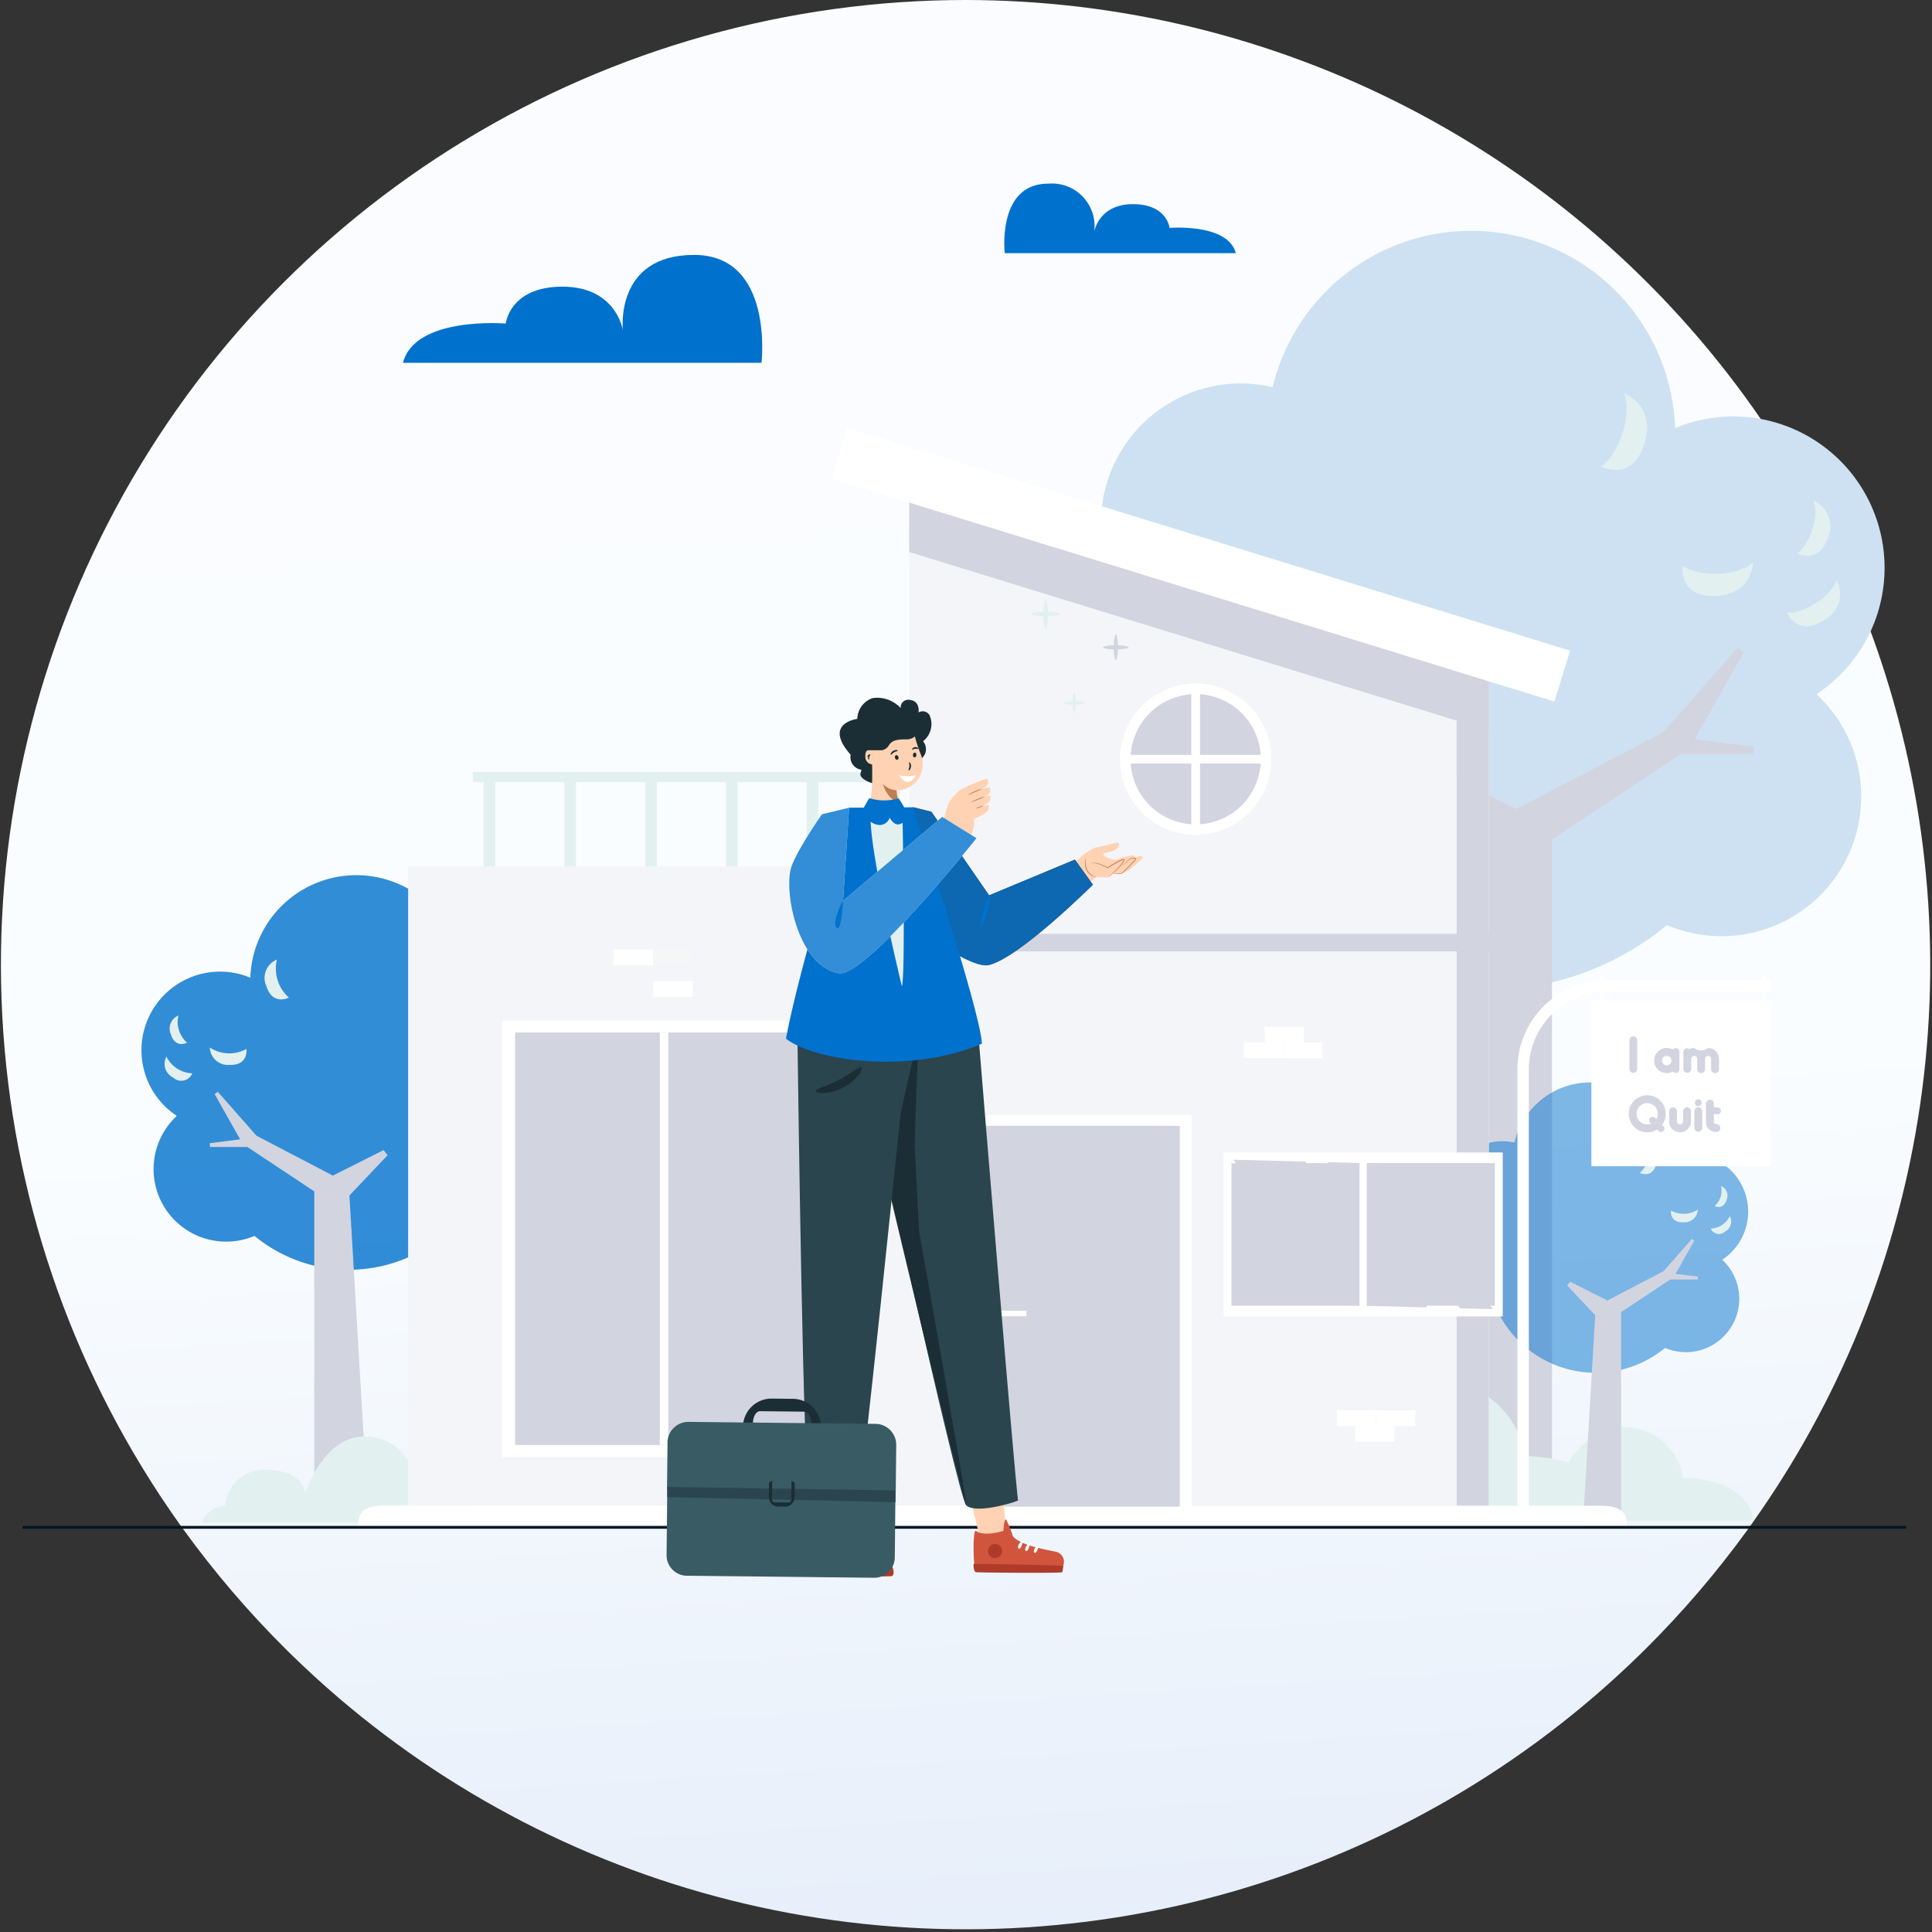 <svg id="logout_illustrator" xmlns="http://www.w3.org/2000/svg" xmlns:xlink="http://www.w3.org/1999/xlink" width="186" height="186" viewBox="0 0 186 186">
  <rect x="0" y="0" width="186" height="186" fill="#333333" stroke="none"/>
  <defs>
    <linearGradient id="linear-gradient" x1="0.488" y1="-0.011" x2="0.512" y2="1.041" gradientUnits="objectBoundingBox">
      <stop offset="0" stop-color="#fafcff"/>
      <stop offset="0.55" stop-color="#fafdff"/>
      <stop offset="1" stop-color="#e5edf9"/>
    </linearGradient>
    <clipPath id="clip-path">
      <rect id="Rectangle_18112" data-name="Rectangle 18112" width="186" height="186" fill="url(#linear-gradient)"/>
    </clipPath>
    <clipPath id="clip-path-2">
      <path id="Path_25661" data-name="Path 25661" d="M92.963,0A92.886,92.886,0,0,0,17.285,146.726l.077.108q.162.227.326.452a93.325,93.325,0,0,0,9.845,11.5q.283.281.569.56l.027.026q2.172,2.115,4.471,4.085a92.89,92.89,0,0,0,125.2-4.092l.027-.026c.19-.186.38-.372.569-.56a93.4,93.4,0,0,0,9.845-11.5c.133-.186.267-.372.4-.56l.072-.1.005-.007.1-.148.077-.11a92.673,92.673,0,0,0,5.393-8.605q1.622-2.929,3.029-5.98,1.254-2.709,2.331-5.508.471-1.227.911-2.47A92.937,92.937,0,0,0,92.963,0Z" fill="url(#linear-gradient)"/>
    </clipPath>
    <clipPath id="clip-path-3">
      <rect id="Rectangle_18044" data-name="Rectangle 18044" width="186" height="186" fill="none"/>
    </clipPath>
    <clipPath id="clip-path-4">
      <path id="Path_25663" data-name="Path 25663" d="M160.128,70.5l-14.156,7.39-9.393-4.718-.757.935,7.078,7.479-3.135,62.251h9.652V80.813l12.4-8.221h6.948v-.713l-5.609-.712,4.719-8.369-.579-.446Z" fill="none"/>
    </clipPath>
    <linearGradient id="linear-gradient-4" x1="-4.123" y1="1.517" x2="-4.093" y2="1.517" gradientUnits="objectBoundingBox">
      <stop offset="0" stop-color="#f4f5f9"/>
      <stop offset="1" stop-color="#d2d4e0"/>
    </linearGradient>
    <clipPath id="clip-path-6">
      <rect id="Rectangle_18046" data-name="Rectangle 18046" width="28.797" height="27.959" transform="translate(139.503 104.209)" fill="none"/>
    </clipPath>
    <clipPath id="clip-path-7">
      <path id="Path_25672" data-name="Path 25672" d="M160.156,122.382,154.75,125.2l-3.587-1.8-.289.357,2.7,2.856L152.388,146.9h3.682v-20.58l4.734-3.139h2.652v-.272l-2.142-.272,1.8-3.2-.221-.17Z" fill="none"/>
    </clipPath>
    <linearGradient id="linear-gradient-5" x1="-10.572" y1="2.198" x2="-10.501" y2="2.198" xlink:href="#linear-gradient-4"/>
    <clipPath id="clip-path-9">
      <rect id="Rectangle_18048" data-name="Rectangle 18048" width="39.173" height="37.987" transform="translate(13.617 84.254)" fill="none"/>
    </clipPath>
    <clipPath id="clip-path-10">
      <path id="Path_25678" data-name="Path 25678" d="M20.667,105.338l2.452,4.348-2.914.37v.37h3.612l6.438,4.272v28h5.014l-1.628-27.6,3.677-3.886-.393-.485-4.88,2.451-7.355-3.84-3.723-4.232Z" fill="none"/>
    </clipPath>
    <linearGradient id="linear-gradient-6" x1="-1.181" y1="2.152" x2="-1.122" y2="2.152" xlink:href="#linear-gradient-4"/>
    <clipPath id="clip-path-12">
      <path id="Path_25687" data-name="Path 25687" d="M140.239,144.968h3.083l.012-83.243-3.1-.957Z" fill="none"/>
    </clipPath>
    <linearGradient id="linear-gradient-7" x1="-26.635" y1="1.085" x2="-26.444" y2="1.085" xlink:href="#linear-gradient-4"/>
    <clipPath id="clip-path-13">
      <path id="Path_25688" data-name="Path 25688" d="M87.528,53.144l55.806,17.187V61.719L87.528,44.532Z" fill="none"/>
    </clipPath>
    <linearGradient id="linear-gradient-8" x1="-1.568" y1="5.483" x2="-1.551" y2="5.483" xlink:href="#linear-gradient-4"/>
    <clipPath id="clip-path-15">
      <rect id="Rectangle_18060" data-name="Rectangle 18060" width="25.349" height="13.719" transform="translate(118.56 111.982)" fill="none"/>
    </clipPath>
    <linearGradient id="linear-gradient-9" x1="-4.677" y1="5.395" x2="-4.638" y2="5.395" xlink:href="#linear-gradient-4"/>
    <clipPath id="clip-path-16">
      <path id="Path_25691" data-name="Path 25691" d="M129.354,125.656l8.027.213-1.995-6.24,5.191,6.325,3.145.083-10.227-14-5.667-.147,2.516,6.929-4.674-6.986-6.925-.183Z" fill="none"/>
    </clipPath>
    <linearGradient id="linear-gradient-10" x1="-4.614" y1="5.043" x2="-4.575" y2="5.043" xlink:href="#linear-gradient-4"/>
    <clipPath id="clip-path-18">
      <rect id="Rectangle_18065" data-name="Rectangle 18065" width="28.681" height="39.711" transform="translate(49.592 99.401)" fill="none"/>
    </clipPath>
    <linearGradient id="linear-gradient-11" x1="-1.729" y1="2.181" x2="-1.694" y2="2.181" xlink:href="#linear-gradient-4"/>
    <clipPath id="clip-path-20">
      <rect id="Rectangle_18078" data-name="Rectangle 18078" width="57.165" height="1.687" transform="translate(86.558 89.904)" fill="none"/>
    </clipPath>
    <linearGradient id="linear-gradient-12" x1="-1.514" y1="56.963" x2="-1.497" y2="56.963" xlink:href="#linear-gradient-4"/>
    <clipPath id="clip-path-22">
      <path id="Path_25694" data-name="Path 25694" d="M115.111,66.823a6.271,6.271,0,1,0,6.271,6.271h0a6.27,6.27,0,0,0-6.27-6.27Z" fill="none"/>
    </clipPath>
    <linearGradient id="linear-gradient-13" x1="-6.811" y1="7.671" x2="-6.747" y2="7.671" xlink:href="#linear-gradient-4"/>
    <clipPath id="clip-path-24">
      <rect id="Rectangle_18094" data-name="Rectangle 18094" width="19.261" height="36.668" transform="translate(94.32 108.389)" fill="none"/>
    </clipPath>
    <linearGradient id="linear-gradient-14" x1="-4.897" y1="2.117" x2="-4.845" y2="2.117" xlink:href="#linear-gradient-4"/>
    <clipPath id="clip-path-26">
      <path id="Path_25697" data-name="Path 25697" d="M107.222,62.118c-.583.016-1.03.1-1.03.2s.446.185,1.03.2c.016.583.1,1.029.2,1.029s.185-.446.2-1.029c.583-.012,1.029-.1,1.029-.2s-.446-.185-1.029-.2c-.016-.583-.1-1.029-.2-1.029s-.185.446-.2,1.029" fill="none"/>
    </clipPath>
    <linearGradient id="linear-gradient-15" x1="-43.185" y1="50.818" x2="-42.778" y2="50.818" xlink:href="#linear-gradient-4"/>
    <clipPath id="clip-path-28">
      <path id="Path_25721" data-name="Path 25721" d="M108.087,82.715a1.017,1.017,0,0,0-.142.045c-.092.036-.181.079-.27.124-.2.1-.385.209-.562.316l-.259.159-.227.145-.063-.034-.079-.041c-.052-.027-.1-.052-.154-.075-.1-.047-.2-.089-.292-.126a2.489,2.489,0,0,0-.5-.145.78.78,0,0,0-.34,0,.293.293,0,0,0-.084.035.111.111,0,0,0-.025.019v.012a.457.457,0,0,1,.113-.035.848.848,0,0,1,.329.013,2.63,2.63,0,0,1,.489.157c.092.038.188.081.287.13l.151.077.077.042.1.054.26-.163.259-.156c.178-.1.364-.212.559-.312a2.814,2.814,0,0,1,.264-.121.956.956,0,0,1,.131-.043.212.212,0,0,1,.061-.007.031.031,0,0,1,.019,0c.006.021-.021.07-.039.107a1,1,0,0,1-.067.114,2.473,2.473,0,0,1-.155.21,8.5,8.5,0,0,1-.619.668c-.185.183-.338.327-.443.427a1.511,1.511,0,0,0-.16.16,1.208,1.208,0,0,0,.179-.139c.111-.094.27-.233.46-.412a7.772,7.772,0,0,0,.634-.662c.057-.069.111-.14.161-.214a.919.919,0,0,0,.072-.121.259.259,0,0,0,.045-.153.082.082,0,0,0-.037-.05.115.115,0,0,0-.049-.013h-.01a.334.334,0,0,0-.07.008" fill="none"/>
    </clipPath>
    <linearGradient id="linear-gradient-16" x1="-33.214" y1="58.556" x2="-32.898" y2="58.556" gradientUnits="objectBoundingBox">
      <stop offset="0" stop-color="#edac80"/>
      <stop offset="0.27" stop-color="#e6a579"/>
      <stop offset="0.65" stop-color="#d39367"/>
      <stop offset="1" stop-color="#bd7e52"/>
    </linearGradient>
    <clipPath id="clip-path-29">
      <path id="Path_25722" data-name="Path 25722" d="M105.518,84.452h0m-1.063-1.5a1.791,1.791,0,0,0,.061.592l.04.111a.681.681,0,0,0,.049.111,1.266,1.266,0,0,0,.276.369c.051.043.1.085.159.123a.345.345,0,0,0,.078.047l.075.038a1.117,1.117,0,0,0,.235.09.241.241,0,0,0,.09.019.481.481,0,0,0-.08-.044,1.724,1.724,0,0,1-.22-.108l-.07-.041a.383.383,0,0,1-.073-.048c-.046-.039-.1-.075-.148-.123a1.3,1.3,0,0,1-.257-.353,1.615,1.615,0,0,1-.087-.211,2.09,2.09,0,0,1-.048-.208,2,2,0,0,1-.03-.362c0-.208.027-.336.017-.338a.861.861,0,0,0-.067.336" fill="none"/>
    </clipPath>
    <linearGradient id="linear-gradient-17" x1="-96.976" y1="56.187" x2="-96.047" y2="56.187" xlink:href="#linear-gradient-16"/>
    <clipPath id="clip-path-30">
      <path id="Path_25723" data-name="Path 25723" d="M107.949,83.312l.024,0a.112.112,0,0,1-.033-.007Zm1.078-.718a.857.857,0,0,0-.306.117.958.958,0,0,0-.22.191c-.05.063-.1.125-.159.183a.822.822,0,0,1-.274.2.39.39,0,0,1-.1.024.252.252,0,0,0,.094-.007.8.8,0,0,0,.3-.19,2.194,2.194,0,0,0,.168-.18.911.911,0,0,1,.211-.175.813.813,0,0,1,.286-.1.62.62,0,0,1,.161,0,.342.342,0,0,1,.077.017.08.08,0,0,1,.037.023.021.021,0,0,1-.008.014l-.017.025c-.012.017-.026.034-.04.051-.028.034-.058.068-.089.1-.061.068-.125.136-.19.2-.211.221-.416.427-.6.614l-.267.263a.549.549,0,0,1-.062.056.23.23,0,0,1-.066.034.929.929,0,0,1-.148.032,3.207,3.207,0,0,1-.47.017,1.012,1.012,0,0,0-.174,0,.679.679,0,0,0,.173.028,2.463,2.463,0,0,0,.478.005.885.885,0,0,0,.16-.03.306.306,0,0,0,.083-.041.632.632,0,0,0,.068-.058c.087-.08.178-.168.273-.26.19-.185.4-.39.609-.612.065-.069.129-.137.191-.206.031-.034.061-.069.09-.1s.029-.036.042-.054l.02-.03a.132.132,0,0,0,.019-.046.082.082,0,0,0-.035-.067.183.183,0,0,0-.048-.025.328.328,0,0,0-.094-.02l-.065,0a.609.609,0,0,0-.113.01" fill="none"/>
    </clipPath>
    <linearGradient id="linear-gradient-18" x1="-48.584" y1="66.039" x2="-48.13" y2="66.039" xlink:href="#linear-gradient-16"/>
    <clipPath id="clip-path-32">
      <rect id="Rectangle_18102" data-name="Rectangle 18102" width="17.331" height="15.231" transform="translate(87.887 77.705)" fill="none"/>
    </clipPath>
    <clipPath id="clip-path-33">
      <path id="Path_25734" data-name="Path 25734" d="M86.6,77.314a.412.412,0,0,0-.053-.076,4.363,4.363,0,0,1-.255-1.577l-1.44-.862s.183,2.021,1.748,2.515" fill="none"/>
    </clipPath>
    <linearGradient id="linear-gradient-19" x1="-48.542" y1="44.215" x2="-47.97" y2="44.215" xlink:href="#linear-gradient-16"/>
    <clipPath id="clip-path-35">
      <path id="Path_25747" data-name="Path 25747" d="M93.2,76.547h0m.636-.371a3.353,3.353,0,0,0-.463.235.527.527,0,0,0-.169.135.782.782,0,0,0,.2-.087c.118-.058.282-.134.467-.212a5.817,5.817,0,0,0,.669-.289,2.521,2.521,0,0,0-.7.218" fill="none"/>
    </clipPath>
    <linearGradient id="linear-gradient-20" x1="-69.759" y1="186.829" x2="-69.011" y2="186.829" xlink:href="#linear-gradient-16"/>
    <clipPath id="clip-path-36">
      <path id="Path_25748" data-name="Path 25748" d="M93.527,77.228h0m.617-.324a4.2,4.2,0,0,0-.447.207.516.516,0,0,0-.169.117.629.629,0,0,0,.192-.068l.453-.185a4.03,4.03,0,0,0,.635-.28,2.618,2.618,0,0,0-.664.209" fill="none"/>
    </clipPath>
    <linearGradient id="linear-gradient-21" x1="-73.011" y1="204.695" x2="-72.231" y2="204.695" xlink:href="#linear-gradient-16"/>
    <clipPath id="clip-path-37">
      <path id="Path_25749" data-name="Path 25749" d="M93.918,77.854a2.152,2.152,0,0,0,.762-.293,2.167,2.167,0,0,0-.762.293" fill="none"/>
    </clipPath>
    <linearGradient id="linear-gradient-22" x1="-123.253" y1="370.099" x2="-121.941" y2="370.099" xlink:href="#linear-gradient-16"/>
    <clipPath id="clip-path-39">
      <rect id="Rectangle_18109" data-name="Rectangle 18109" width="18.026" height="15.947" transform="translate(75.983 77.759)" fill="none"/>
    </clipPath>
    <clipPath id="clip-path-40">
      <path id="Path_25759" data-name="Path 25759" d="M156.87,100.149v2.76a.375.375,0,0,0,.75,0v-2.76a.375.375,0,1,0-.75,0" fill="none"/>
    </clipPath>
    <linearGradient id="linear-gradient-23" x1="-131.652" y1="15.669" x2="-130.812" y2="15.669" xlink:href="#linear-gradient-4"/>
    <clipPath id="clip-path-41">
      <path id="Path_25761" data-name="Path 25761" d="M161.68,101.269h0Zm-1.214,1.3a.46.46,0,1,1,.46-.46h0v0a.457.457,0,0,1-.456.454h0m-.006-1.673a1.214,1.214,0,0,0,.006,2.428,1.243,1.243,0,0,0,.593-.152.379.379,0,0,0,.265.114.358.358,0,0,0,.356-.356v-1.659a.357.357,0,0,0-.356-.356.339.339,0,0,0-.275.133,1.238,1.238,0,0,0-.583-.152Z" fill="none"/>
    </clipPath>
    <linearGradient id="linear-gradient-24" x1="-33.885" y1="18.5" x2="-33.671" y2="18.5" xlink:href="#linear-gradient-4"/>
    <clipPath id="clip-path-42">
      <path id="Path_25763" data-name="Path 25763" d="M162.644,101a.35.35,0,0,0-.228-.085h0a.356.356,0,0,0-.352.36v1.633a.376.376,0,0,0,.375.377.379.379,0,0,0,.379-.379v-.972a.289.289,0,1,1,.578,0v.972a.38.38,0,1,0,.759,0v-.972a.289.289,0,1,1,.578,0v.972a.38.38,0,1,0,.759,0v-.972h0a1.05,1.05,0,0,0-1.048-1.043,1.046,1.046,0,0,1-1.337,0H163.1a1.01,1.01,0,0,0-.455.109" fill="none"/>
    </clipPath>
    <linearGradient id="linear-gradient-25" x1="-26.628" y1="20.404" x2="-26.463" y2="20.404" xlink:href="#linear-gradient-4"/>
    <clipPath id="clip-path-43">
      <path id="Path_25764" data-name="Path 25764" d="M157.549,107.224a1.027,1.027,0,0,1,2.054,0,.953.953,0,0,1-.142.517l-.123-.119a.337.337,0,0,0-.474,0,.327.327,0,0,0,0,.46l.1.095a.919.919,0,0,1-.38.076h0a1.028,1.028,0,0,1-1.028-1.025m-.753,0a1.783,1.783,0,0,0,1.783,1.783,1.692,1.692,0,0,0,.939-.275l.138.142.008.008a.332.332,0,0,0,.471-.468h0l-.128-.128a1.756,1.756,0,0,0,.356-1.067,1.783,1.783,0,0,0-3.566,0" fill="none"/>
    </clipPath>
    <linearGradient id="linear-gradient-26" x1="-31.584" y1="16.436" x2="-31.382" y2="16.436" xlink:href="#linear-gradient-4"/>
    <clipPath id="clip-path-44">
      <path id="Path_25766" data-name="Path 25766" d="M162.036,106.978v.986h0a.294.294,0,1,1-.588,0v-.992a.372.372,0,0,0-.375-.369.377.377,0,0,0-.379.375v.986a1.048,1.048,0,1,0,2.1,0v-.986a.377.377,0,0,0-.376-.376h0a.377.377,0,0,0-.376.376" fill="none"/>
    </clipPath>
    <linearGradient id="linear-gradient-27" x1="-38.812" y1="17.03" x2="-38.569" y2="17.03" xlink:href="#linear-gradient-4"/>
    <clipPath id="clip-path-45">
      <path id="Path_25768" data-name="Path 25768" d="M163.122,106.955V108.6a.38.38,0,0,0,.759,0v-1.641a.38.38,0,0,0-.759,0m.052-.811a.325.325,0,1,0,.649,0h0a.325.325,0,0,0-.324-.323h0a.324.324,0,0,0-.325.323" fill="none"/>
    </clipPath>
    <linearGradient id="linear-gradient-28" x1="-130.524" y1="15.656" x2="-129.722" y2="15.656" xlink:href="#linear-gradient-4"/>
    <clipPath id="clip-path-46">
      <path id="Path_25770" data-name="Path 25770" d="M164.236,106.228v1.8a.954.954,0,0,0,.958.949h.071a.38.38,0,0,0,0-.759H165.2l-.022,0a.206.206,0,0,1-.178-.23v-.721h.353a.325.325,0,0,0,.325-.327v0a.33.33,0,0,0-.332-.328h-.346v-.375a.38.38,0,0,0-.759,0" fill="none"/>
    </clipPath>
    <linearGradient id="linear-gradient-29" x1="-58.67" y1="13.466" x2="-58.311" y2="13.466" xlink:href="#linear-gradient-4"/>
  </defs>
  <g id="Group_5305" data-name="Group 5305">
    <g id="Group_5402" data-name="Group 5402" clip-path="url(#clip-path)">
      <g id="Group_5306" data-name="Group 5306">
        <g id="Group_5305-2" data-name="Group 5305" clip-path="url(#clip-path-2)">
          <rect id="Rectangle_18042" data-name="Rectangle 18042" width="189.979" height="189.966" transform="translate(-4.178 0.097) rotate(-1.307)" fill="url(#linear-gradient)"/>
        </g>
      </g>
      <g id="Group_5311" data-name="Group 5311">
        <g id="Group_5310" data-name="Group 5310" clip-path="url(#clip-path-3)">
          <g id="Group_5309" data-name="Group 5309">
            <g id="Group_5308" data-name="Group 5308">
              <path id="Path_25662" data-name="Path 25662" d="M174.881,66.829a14.569,14.569,0,0,0-13.618-25.614,19.651,19.651,0,0,0-38.744-3.943,13.463,13.463,0,0,0-6.6,26.1,27.464,27.464,0,0,0,44.564,25.69,13.445,13.445,0,0,0,14.4-22.232Z" fill="#fafafa"/>
              <path id="Path_25771" data-name="Path 25771" d="M174.881,66.829a14.569,14.569,0,0,0-13.618-25.614,19.651,19.651,0,0,0-38.744-3.943,13.463,13.463,0,0,0-6.6,26.1,27.464,27.464,0,0,0,44.564,25.69,13.445,13.445,0,0,0,14.4-22.232Z" fill="#0071cd" opacity="0.18"/>
            </g>
          </g>
        </g>
      </g>
      <g id="Group_5313" data-name="Group 5313">
        <g id="Group_5312" data-name="Group 5312" clip-path="url(#clip-path-4)">
          <rect id="Rectangle_18045" data-name="Rectangle 18045" width="32.943" height="81.484" transform="translate(135.822 62.352)" fill="url(#linear-gradient-4)"/>
        </g>
      </g>
      <g id="Group_5318" data-name="Group 5318">
        <g id="Group_5317" data-name="Group 5317" clip-path="url(#clip-path-3)">
          <path id="Path_25664" data-name="Path 25664" d="M156.343,37.869c.89,2.137-.668,6.188-2.226,7.034,0,0,2.983,1.6,4.184-2.137s-1.958-4.9-1.958-4.9Z" fill="#e3f0f0"/>
          <path id="Path_25665" data-name="Path 25665" d="M174.588,48.217c.639,1.532-.479,4.437-1.6,5.043,0,0,2.139,1.149,3-1.532a2.629,2.629,0,0,0-1.319-3.476l-.081-.035" fill="#e3f0f0"/>
          <path id="Path_25666" data-name="Path 25666" d="M176.815,55.829c-.519,1.716-3.444,3.373-4.793,3.112,0,0,1,2.426,3.555.781a2.841,2.841,0,0,0,1.284-3.806c-.015-.029-.03-.059-.046-.088Z" fill="#e3f0f0"/>
          <path id="Path_25667" data-name="Path 25667" d="M168.763,54.156c-1.569,1.437-5.559,1.354-6.776.271,0,0-.455,3.079,3.154,2.951s3.622-3.222,3.622-3.222" fill="#e3f0f0"/>
          <path id="Path_25668" data-name="Path 25668" d="M138.079,146.423a3.1,3.1,0,0,1,2.2-1.087,4.482,4.482,0,0,1,4.738-4.141c4.423.1,4.429,2.745,4.429,2.745s2.178-6.887,7.12-6.531a5.709,5.709,0,0,1,5.465,4.864s6.215-.12,6.81,4.121l-30.761.03Z" fill="#e3f0f0"/>
          <path id="Path_25669" data-name="Path 25669" d="M111.4,146.423a4.352,4.352,0,0,1,3.64-2.133s.529-6.175,6.971-5.955,6.408,4.071,6.408,4.071,3.285-10,10.479-9.4a8.318,8.318,0,0,1,7.881,7.176s9.31-.032,10.035,6.239Z" fill="#e3f0f0"/>
          <g id="Group_5316" data-name="Group 5316" opacity="0.5">
            <g id="Group_5315" data-name="Group 5315">
              <g id="Group_5314" data-name="Group 5314" clip-path="url(#clip-path-6)">
                <path id="Path_25670" data-name="Path 25670" d="M165.8,121.286a5.563,5.563,0,0,0-5.2-9.78A7.5,7.5,0,0,0,145.8,110a5.141,5.141,0,0,0-2.52,9.966,10.487,10.487,0,0,0,17.02,9.8,5.134,5.134,0,0,0,5.5-8.489Z" fill="#0071cd"/>
              </g>
            </g>
          </g>
        </g>
      </g>
      <g id="Group_5320" data-name="Group 5320">
        <g id="Group_5319" data-name="Group 5319" clip-path="url(#clip-path-7)">
          <path id="Path_25671" data-name="Path 25671" d="M163.4,148.676l.859-29.291L150.926,117.5l-.859,29.291Z" fill="url(#linear-gradient-5)"/>
        </g>
      </g>
      <g id="Group_5325" data-name="Group 5325">
        <g id="Group_5324" data-name="Group 5324" clip-path="url(#clip-path-3)">
          <path id="Path_25673" data-name="Path 25673" d="M158.718,110.227a2.731,2.731,0,0,1-.85,2.686s1.139.612,1.6-.816a1.4,1.4,0,0,0-.7-1.85l-.046-.02" fill="#e3f0f0"/>
          <path id="Path_25674" data-name="Path 25674" d="M165.684,114.182a1.959,1.959,0,0,1-.609,1.926s.817.439,1.146-.585a1,1,0,0,0-.5-1.324l-.039-.017Z" fill="#e3f0f0"/>
          <path id="Path_25675" data-name="Path 25675" d="M166.534,117.085a2.117,2.117,0,0,1-1.83,1.188.842.842,0,0,0,1.357.3,1.084,1.084,0,0,0,.491-1.452l-.018-.035Z" fill="#e3f0f0"/>
          <path id="Path_25676" data-name="Path 25676" d="M163.46,116.446a2.51,2.51,0,0,1-2.587.1s-.174,1.176,1.2,1.127a1.286,1.286,0,0,0,1.384-1.18l0-.047" fill="#e3f0f0"/>
          <g id="Group_5323" data-name="Group 5323" opacity="0.8">
            <g id="Group_5322" data-name="Group 5322">
              <g id="Group_5321" data-name="Group 5321" clip-path="url(#clip-path-9)">
                <path id="Path_25677" data-name="Path 25677" d="M17.025,107.432A7.569,7.569,0,0,1,24.1,94.124a10.209,10.209,0,0,1,20.129-2.049,7,7,0,0,1,3.428,13.56A14.269,14.269,0,0,1,24.5,118.982a6.985,6.985,0,0,1-7.48-11.55Z" fill="#0071cd"/>
              </g>
            </g>
          </g>
        </g>
      </g>
      <g id="Group_5327" data-name="Group 5327">
        <g id="Group_5326" data-name="Group 5326" clip-path="url(#clip-path-10)">
          <rect id="Rectangle_18050" data-name="Rectangle 18050" width="17.113" height="37.591" transform="translate(20.205 105.107)" fill="url(#linear-gradient-6)"/>
        </g>
      </g>
      <g id="Group_5329" data-name="Group 5329">
        <g id="Group_5328" data-name="Group 5328" clip-path="url(#clip-path-3)">
          <path id="Path_25679" data-name="Path 25679" d="M26.657,92.386a3.718,3.718,0,0,0,1.156,3.654s-1.55.833-2.174-1.11a1.9,1.9,0,0,1,.948-2.514c.023-.011.047-.021.07-.03" fill="#e3f0f0"/>
          <path id="Path_25680" data-name="Path 25680" d="M17.179,97.763a2.666,2.666,0,0,0,.829,2.62s-1.111.6-1.559-.8a1.367,1.367,0,0,1,.692-1.8l.038-.016" fill="#e3f0f0"/>
          <path id="Path_25681" data-name="Path 25681" d="M16.021,101.716a2.882,2.882,0,0,0,2.49,1.617,1.146,1.146,0,0,1-1.847.406A1.474,1.474,0,0,1,16,101.763Z" fill="#e3f0f0"/>
          <path id="Path_25682" data-name="Path 25682" d="M20.2,100.848a3.417,3.417,0,0,0,3.52.141s.236,1.6-1.639,1.533a1.751,1.751,0,0,1-1.878-1.613c0-.021,0-.041,0-.061Z" fill="#e3f0f0"/>
          <path id="Path_25683" data-name="Path 25683" d="M45.581,146.582H19.43a2.457,2.457,0,0,1,2.248-1.614,3.759,3.759,0,0,1,3.976-3.475c3.711.084,3.717,2.3,3.717,2.3s1.827-5.778,5.973-5.481a4.789,4.789,0,0,1,4.585,4.081s6.024-.087,5.842,4.225a.736.736,0,0,0-.191-.038Z" fill="#e3f0f0"/>
          <path id="Path_25684" data-name="Path 25684" d="M147.186,146.423h-1.1V102.947a8.585,8.585,0,0,1,8.576-8.576h15.787v1.1H154.666a7.488,7.488,0,0,0-7.481,7.481v43.476Z" fill="#fff"/>
          <rect id="Rectangle_18051" data-name="Rectangle 18051" width="0.304" height="2.819" transform="translate(154.055 94.021)" fill="#fff"/>
          <rect id="Rectangle_18052" data-name="Rectangle 18052" width="0.304" height="2.819" transform="translate(169.687 94.021)" fill="#fff"/>
          <rect id="Rectangle_18053" data-name="Rectangle 18053" width="17.239" height="15.938" transform="translate(153.209 96.341)" fill="#fff"/>
          <rect id="Rectangle_18054" data-name="Rectangle 18054" width="66.365" height="61.549" transform="translate(39.293 83.404)" fill="#f4f5f9"/>
          <path id="Path_25685" data-name="Path 25685" d="M143.322,144.963l-55.8-.008.015-100.423,55.8,17.189Z" fill="#f4f5f9"/>
        </g>
      </g>
      <g id="Group_5331" data-name="Group 5331">
        <g id="Group_5330" data-name="Group 5330" clip-path="url(#clip-path-12)">
          <path id="Path_25686" data-name="Path 25686" d="M142.909,173.944,144.4,72.326l-3.735-40.535-1.49,101.618Z" fill="url(#linear-gradient-7)"/>
        </g>
      </g>
      <g id="Group_5333" data-name="Group 5333">
        <g id="Group_5332" data-name="Group 5332" clip-path="url(#clip-path-13)">
          <rect id="Rectangle_18056" data-name="Rectangle 18056" width="55.806" height="25.799" transform="translate(87.528 44.532)" fill="url(#linear-gradient-8)"/>
        </g>
      </g>
      <g id="Group_5335" data-name="Group 5335">
        <g id="Group_5334" data-name="Group 5334" clip-path="url(#clip-path-3)">
          <path id="Path_25689" data-name="Path 25689" d="M152.78,144.965l-114.446-.013c-2.139,0-3.873-.2-3.874,1.936l122.193.018c0-2.143-1.733-1.941-3.873-1.941" fill="#fff"/>
          <rect id="Rectangle_18057" data-name="Rectangle 18057" width="26.878" height="15.789" transform="translate(117.797 110.949)" fill="#fff"/>
        </g>
      </g>
      <g id="Group_5337" data-name="Group 5337">
        <g id="Group_5336" data-name="Group 5336" clip-path="url(#clip-path-15)">
          <rect id="Rectangle_18059" data-name="Rectangle 18059" width="25.349" height="13.72" transform="translate(118.56 111.982)" fill="url(#linear-gradient-9)"/>
        </g>
      </g>
      <g id="Group_5339" data-name="Group 5339">
        <g id="Group_5338" data-name="Group 5338" clip-path="url(#clip-path-16)">
          <path id="Path_25690" data-name="Path 25690" d="M118.4,111.653l.347,14.582,25.315-.2-.347-14.582Z" fill="url(#linear-gradient-10)"/>
        </g>
      </g>
      <g id="Group_5341" data-name="Group 5341">
        <g id="Group_5340" data-name="Group 5340" clip-path="url(#clip-path-3)">
          <rect id="Rectangle_18061" data-name="Rectangle 18061" width="0.7" height="15.249" transform="translate(130.884 111.215)" fill="#fff"/>
          <rect id="Rectangle_18062" data-name="Rectangle 18062" width="31.195" height="42.021" transform="translate(48.335 98.259)" fill="#fff"/>
        </g>
      </g>
      <g id="Group_5343" data-name="Group 5343">
        <g id="Group_5342" data-name="Group 5342" clip-path="url(#clip-path-18)">
          <rect id="Rectangle_18064" data-name="Rectangle 18064" width="28.681" height="39.711" transform="translate(49.592 99.401)" fill="url(#linear-gradient-11)"/>
        </g>
      </g>
      <g id="Group_5345" data-name="Group 5345">
        <g id="Group_5344" data-name="Group 5344" clip-path="url(#clip-path-3)">
          <rect id="Rectangle_18066" data-name="Rectangle 18066" width="0.816" height="40.564" transform="translate(63.524 98.549)" fill="#fff"/>
          <rect id="Rectangle_18067" data-name="Rectangle 18067" width="3.774" height="1.509" transform="translate(62.892 94.453)" fill="#fff"/>
          <rect id="Rectangle_18068" data-name="Rectangle 18068" width="3.773" height="1.509" transform="translate(59.098 91.424)" fill="#fff"/>
          <rect id="Rectangle_18069" data-name="Rectangle 18069" width="3.774" height="1.51" transform="translate(62.892 91.432)" fill="#f6f6f6"/>
          <rect id="Rectangle_18070" data-name="Rectangle 18070" width="3.773" height="1.509" transform="translate(130.466 137.293)" fill="#fff"/>
          <rect id="Rectangle_18071" data-name="Rectangle 18071" width="3.773" height="1.509" transform="translate(128.696 135.772)" fill="#fff"/>
          <rect id="Rectangle_18072" data-name="Rectangle 18072" width="3.773" height="1.509" transform="translate(132.487 135.782)" fill="#fff"/>
          <rect id="Rectangle_18073" data-name="Rectangle 18073" width="3.773" height="1.509" transform="translate(121.759 98.852)" fill="#fff"/>
          <rect id="Rectangle_18074" data-name="Rectangle 18074" width="3.773" height="1.509" transform="translate(123.527 100.373)" fill="#fff"/>
          <rect id="Rectangle_18075" data-name="Rectangle 18075" width="3.773" height="1.51" transform="translate(119.737 100.362)" fill="#fff"/>
        </g>
      </g>
      <g id="Group_5347" data-name="Group 5347">
        <g id="Group_5346" data-name="Group 5346" clip-path="url(#clip-path-20)">
          <rect id="Rectangle_18077" data-name="Rectangle 18077" width="57.165" height="1.687" transform="translate(86.558 89.904)" fill="url(#linear-gradient-12)"/>
        </g>
      </g>
      <g id="Group_5349" data-name="Group 5349">
        <g id="Group_5348" data-name="Group 5348" clip-path="url(#clip-path-3)">
          <rect id="Rectangle_18079" data-name="Rectangle 18079" width="1.122" height="8.6" transform="translate(46.56 74.809)" fill="#e3f0f0"/>
          <rect id="Rectangle_18080" data-name="Rectangle 18080" width="1.121" height="8.599" transform="translate(54.336 74.807)" fill="#e3f0f0"/>
          <rect id="Rectangle_18081" data-name="Rectangle 18081" width="1.121" height="8.599" transform="translate(62.112 74.809)" fill="#e3f0f0"/>
          <rect id="Rectangle_18082" data-name="Rectangle 18082" width="1.121" height="8.599" transform="translate(69.888 74.809)" fill="#e3f0f0"/>
          <rect id="Rectangle_18083" data-name="Rectangle 18083" width="1.121" height="8.599" transform="translate(77.663 74.811)" fill="#e3f0f0"/>
          <rect id="Rectangle_18084" data-name="Rectangle 18084" width="1.121" height="8.599" transform="translate(85.439 74.811)" fill="#e1d7db"/>
          <path id="Path_25692" data-name="Path 25692" d="M86.56,79.407l-1.121-3.285V74.807H86.56Z" fill="#e3f0f0"/>
          <rect id="Rectangle_18085" data-name="Rectangle 18085" width="42.3" height="0.99" transform="translate(45.512 74.314)" fill="#e3f0f0"/>
          <rect id="Rectangle_18086" data-name="Rectangle 18086" width="5.128" height="72.826" transform="translate(80.057 46.082) rotate(-72.862)" fill="#fff"/>
          <path id="Path_25693" data-name="Path 25693" d="M122.391,73.094a7.28,7.28,0,1,1-7.28-7.282,7.28,7.28,0,0,1,7.28,7.282Z" fill="#fff"/>
        </g>
      </g>
      <g id="Group_5351" data-name="Group 5351">
        <g id="Group_5350" data-name="Group 5350" clip-path="url(#clip-path-22)">
          <rect id="Rectangle_18088" data-name="Rectangle 18088" width="15.746" height="15.746" transform="matrix(0.953, -0.302, 0.302, 0.953, 105.227, 67.968)" fill="url(#linear-gradient-13)"/>
        </g>
      </g>
      <g id="Group_5353" data-name="Group 5353">
        <g id="Group_5352" data-name="Group 5352" clip-path="url(#clip-path-3)">
          <rect id="Rectangle_18089" data-name="Rectangle 18089" width="0.837" height="14.561" transform="translate(114.692 65.813)" fill="#fff"/>
          <rect id="Rectangle_18090" data-name="Rectangle 18090" width="14.561" height="0.837" transform="translate(107.83 72.675)" fill="#fff"/>
          <rect id="Rectangle_18091" data-name="Rectangle 18091" width="21.583" height="37.726" transform="translate(93.159 107.33)" fill="#fff"/>
        </g>
      </g>
      <g id="Group_5355" data-name="Group 5355">
        <g id="Group_5354" data-name="Group 5354" clip-path="url(#clip-path-24)">
          <rect id="Rectangle_18093" data-name="Rectangle 18093" width="19.261" height="36.668" transform="translate(94.32 108.389)" fill="url(#linear-gradient-14)"/>
        </g>
      </g>
      <g id="Group_5357" data-name="Group 5357">
        <g id="Group_5356" data-name="Group 5356" clip-path="url(#clip-path-3)">
          <rect id="Rectangle_18095" data-name="Rectangle 18095" width="3.285" height="0.529" transform="translate(95.536 126.19)" fill="#fff"/>
          <path id="Path_25695" data-name="Path 25695" d="M104.417,67.675c0-.083-.365-.151-.843-.165-.013-.478-.082-.843-.165-.843s-.152.365-.165.843c-.478.013-.843.082-.843.165s.365.152.843.165c.013.478.082.843.165.843s.151-.365.165-.843c.478-.013.843-.082.843-.165" fill="#e3f0f0"/>
          <path id="Path_25696" data-name="Path 25696" d="M102.064,59.1c0-.115-.506-.21-1.168-.228-.018-.662-.113-1.168-.228-1.168s-.21.506-.228,1.168c-.662.018-1.168.113-1.168.228s.506.21,1.168.228c.018.662.113,1.168.228,1.168s.21-.506.228-1.168c.662-.018,1.168-.113,1.168-.228" fill="#e3f0f0"/>
        </g>
      </g>
      <g id="Group_5359" data-name="Group 5359">
        <g id="Group_5358" data-name="Group 5358" clip-path="url(#clip-path-26)">
          <rect id="Rectangle_18097" data-name="Rectangle 18097" width="2.459" height="2.458" transform="translate(106.192 61.089)" fill="url(#linear-gradient-15)"/>
        </g>
      </g>
      <g id="Group_5361" data-name="Group 5361">
        <g id="Group_5360" data-name="Group 5360" clip-path="url(#clip-path-3)">
          <path id="Path_25698" data-name="Path 25698" d="M38.8,34.926H73.314s1.207-10.384-6.491-10.384-6.856,7.263-6.856,7.263-.648-4.468-6.309-4.195c-4.63.223-4.965,3.539-4.965,3.539s-8.743-.732-9.894,3.777" fill="#0071cd"/>
          <path id="Path_25699" data-name="Path 25699" d="M118.972,24.374H96.732s-.777-6.691,4.183-6.691a4.1,4.1,0,0,1,4.418,4.68s.417-2.879,4.065-2.7c2.983.144,3.2,2.28,3.2,2.28s5.634-.472,6.375,2.434Z" fill="#0071cd"/>
          <path id="Path_25700" data-name="Path 25700" d="M183.382,147.18H2.288a.1.1,0,0,1-.117-.056.176.176,0,0,1,0-.161.1.1,0,0,1,.117-.056H183.382a.1.1,0,0,1,.117.056.176.176,0,0,1,0,.161.1.1,0,0,1-.117.056" fill="#011721"/>
          <path id="Path_25701" data-name="Path 25701" d="M93.544,144.648c.04.174.609,3.187,1.008,3.462s2.2-.109,2.291-.525a34.476,34.476,0,0,0-.341-3.615Z" fill="#ffd2b3"/>
          <path id="Path_25702" data-name="Path 25702" d="M93.959,147.386c-.335-.248-.277,3.716,0,3.821s7.358.291,8.013,0a1,1,0,0,0-.4-1.832c-1.091-.223-3.378-.621-4.072-1.493a7.963,7.963,0,0,0-.649-1.6c-.178-.109-.247,1.1-.247,1.1s-1.844.6-2.648,0Z" fill="#d1553d"/>
          <path id="Path_25703" data-name="Path 25703" d="M93.729,150.56c-.008.139-.01.755.24.8s8.248.11,8.3,0a5.773,5.773,0,0,0,.1-.6c.026-.078-8.637-.208-8.637-.208Z" fill="#ae3b2a"/>
          <path id="Path_25704" data-name="Path 25704" d="M98.055,149.067c-.191-.216.233-.719.357-.684s-.168.9-.357.684" fill="#fff"/>
          <path id="Path_25705" data-name="Path 25705" d="M98.745,149.295c-.191-.216.233-.719.357-.684s-.169.892-.357.684" fill="#fff"/>
          <path id="Path_25706" data-name="Path 25706" d="M99.582,149.469c-.191-.216.233-.719.357-.684s-.168.9-.357.684" fill="#fff"/>
          <circle id="Ellipse_337" data-name="Ellipse 337" cx="0.684" cy="0.684" r="0.684" transform="translate(95.111 148.635)" fill="#ae3b2a"/>
          <path id="Path_25707" data-name="Path 25707" d="M94.193,99.6c.747,9.121,3.359,40.926,3.814,44.86-.741.329-4.169,1.278-4.993.454-.8-.8-9.973-42.5-10.592-45.315H94.193Z" fill="#2a454d"/>
          <path id="Path_25708" data-name="Path 25708" d="M88.4,100.056l-.342,10.2.43,8.308s4.96,27.93,4.527,26.35c-2.307-8.388-10.5-43.35-10.964-45.315l6.35.454Z" fill="#1b2e36"/>
          <path id="Path_25709" data-name="Path 25709" d="M79.9,147.121c-.982,0-1.863-.045-1.919.435s-.056,3.815.245,3.948,6.759,0,7.4,0,.39-2.287-1.573-2.331l-2.42-1.952-1.729-.1Z" fill="#d1553d"/>
          <path id="Path_25710" data-name="Path 25710" d="M78.058,150.924s2.849.131,4.443.123a3.026,3.026,0,0,1,1.917-.48,2.061,2.061,0,0,1,1.517.357c.072.072.212.76-.1.815s-7.486.123-7.607,0c-.24-.243-.17-.815-.17-.815" fill="#ae3b2a"/>
          <path id="Path_25711" data-name="Path 25711" d="M78.143,143.654c0,.2.178,3.228.234,4.049.368.4,2.659.532,2.86.1,0-.68.319-4.146.319-4.146H78.143Z" fill="#ffd2b3"/>
          <path id="Path_25712" data-name="Path 25712" d="M79.235,148.17c-.151-.241-.279-1.629.334-2.041s1.571-.368,1.8,0a8.641,8.641,0,0,1,.524,1.987c.033.277-2.242.712-2.655.054Z" fill="#d1553d"/>
          <path id="Path_25713" data-name="Path 25713" d="M80.959,150.188a4.035,4.035,0,0,1,3.09-1.015,2.092,2.092,0,0,0-2.163-.126c-1.089.394-.927,1.141-.927,1.141" fill="#ae3b2a"/>
          <path id="Path_25714" data-name="Path 25714" d="M78.816,148.515c.273,0,.494.294.494.656s-.221.656-.494.656-.494-.294-.494-.656.221-.656.494-.656" fill="#ae3b2a"/>
          <path id="Path_25715" data-name="Path 25715" d="M81.328,148.84c.279-.157,1.684-.246,1.372-.436s-1.361.034-1.439.279.067.157.067.157" fill="#fff"/>
          <path id="Path_25716" data-name="Path 25716" d="M80.893,148.362c.279-.157,1.684-.246,1.372-.436s-1.361.033-1.439.279.067.157.067.157" fill="#fff"/>
          <path id="Path_25717" data-name="Path 25717" d="M80.458,147.883c.279-.157,1.684-.247,1.372-.436s-1.361.034-1.439.279.067.157.067.157" fill="#fff"/>
          <path id="Path_25718" data-name="Path 25718" d="M88.225,100.762c-.448,1.393-1.531,6.5-1.531,6.5s-3.8,37.08-4.1,37.439c-.412.494-2.909.751-4.641-.052-.625-1.407-1.119-40.589-1.176-44.6l11.449.706Z" fill="#2a454d"/>
          <path id="Path_25719" data-name="Path 25719" d="M78.524,105.034c-.005-.253,1.082-.441,2.238-1.075,1.173-.609,2-1.347,2.189-1.2.092.072-.01.377-.315.76a4.67,4.67,0,0,1-1.477,1.194,4.279,4.279,0,0,1-1.838.519c-.493.017-.794-.09-.8-.2Z" fill="#1b2e36"/>
          <path id="Path_25720" data-name="Path 25720" d="M103.826,82.717a5.437,5.437,0,0,1,1.6-1.114c.4-.007,2.1-.559,2.239-.461s.129.483-.433.735-1.171.181-.964.46,1.1.468,1.1.468a7.013,7.013,0,0,1,1.8-.472.239.239,0,0,1,.106.243c.319-.151.645-.23.736-.006.038.094-.5.492-.951.9a2.517,2.517,0,0,1-1.227.65,4.008,4.008,0,0,1-.734-.04l-.386.394s-.587,0-1.19-.025c-.023.035-.988.8-.988.8l-1.369-2,.665-.535Z" fill="#ffd2b3"/>
        </g>
      </g>
      <g id="Group_5363" data-name="Group 5363">
        <g id="Group_5362" data-name="Group 5362" clip-path="url(#clip-path-28)">
          <rect id="Rectangle_18099" data-name="Rectangle 18099" width="3.164" height="1.764" transform="translate(105.09 82.707)" fill="url(#linear-gradient-16)"/>
        </g>
      </g>
      <g id="Group_5365" data-name="Group 5365">
        <g id="Group_5364" data-name="Group 5364" clip-path="url(#clip-path-29)">
          <rect id="Rectangle_18100" data-name="Rectangle 18100" width="1.077" height="1.84" transform="translate(104.442 82.616)" fill="url(#linear-gradient-17)"/>
        </g>
      </g>
      <g id="Group_5367" data-name="Group 5367">
        <g id="Group_5366" data-name="Group 5366" clip-path="url(#clip-path-30)">
          <rect id="Rectangle_18101" data-name="Rectangle 18101" width="2.206" height="1.566" transform="translate(107.176 82.584)" fill="url(#linear-gradient-18)"/>
        </g>
      </g>
      <g id="Group_5372" data-name="Group 5372">
        <g id="Group_5371" data-name="Group 5371" clip-path="url(#clip-path-3)">
          <path id="Path_25724" data-name="Path 25724" d="M87.887,77.706l1.786.446,5.553,8.043,8.259-3.441,1.733,2.418s-7.131,7.1-10.049,7.739c-1.439.317-5.272-2.433-5.272-2.433l-2.01-12.773Z" fill="#3f3f3f"/>
          <g id="Group_5370" data-name="Group 5370" opacity="0.8">
            <g id="Group_5369" data-name="Group 5369">
              <g id="Group_5368" data-name="Group 5368" clip-path="url(#clip-path-32)">
                <path id="Path_25725" data-name="Path 25725" d="M87.887,77.706l1.786.446,5.553,8.043,8.259-3.441,1.733,2.418s-7.131,7.1-10.049,7.739c-1.439.317-5.272-2.433-5.272-2.433l-2.01-12.773Z" fill="#0071cd"/>
              </g>
            </g>
          </g>
          <path id="Path_25726" data-name="Path 25726" d="M95.314,86.336c-.212-.59-1.006,2.651-.95,3s1.09-2.611.95-3" fill="#0071cd"/>
          <path id="Path_25727" data-name="Path 25727" d="M87.888,77.722l-6.145.038s-4.658,14.716-6.077,22.232c2.555,2.074,11.82,3.515,18.865.489C94.4,97.3,87.888,77.722,87.888,77.722" fill="#0071cd"/>
          <path id="Path_25728" data-name="Path 25728" d="M83.95,78.767l2.812,15.905L83.041,84.75l.571-.792-1.8-2.543Z" fill="#0071cd"/>
          <path id="Path_25729" data-name="Path 25729" d="M86.695,78.607l.179,16.1,1.55-10.221-.87-1L88.9,81.143Z" fill="#0071cd"/>
          <path id="Path_25730" data-name="Path 25730" d="M83.871,77.787a16.164,16.164,0,0,1,3,0s.334,16.106-.044,17.166c0,0-3.558-14.6-2.959-17.166Z" fill="#e3f0f0"/>
          <path id="Path_25731" data-name="Path 25731" d="M82.537,69.208a2.154,2.154,0,0,1,1.476-2,3.062,3.062,0,0,1,2.7.964.728.728,0,0,1,.648-.8.712.712,0,0,1,.26.019c.98.1.811,1.2.811,1.2a.767.767,0,0,1,1.054.256l.009.015a2.1,2.1,0,0,1-.631,2.5,1.17,1.17,0,0,1-.918,1.93,1.158,1.158,0,0,1-1.486.973,2.59,2.59,0,0,1-.382,1.1c-.559.649-3.542-.106-3.224-.958a1.293,1.293,0,0,0,.075-.3,1.222,1.222,0,0,1-1.051-1.316,1.132,1.132,0,0,1,.019-.13c-2.707-3.052.645-3.453.645-3.453Z" fill="#1b2e36"/>
          <path id="Path_25732" data-name="Path 25732" d="M83.42,71.418c-.725.424-.331,3.118.927,3.231a9.6,9.6,0,0,0,1.075-2.367s-1.531-1.139-2-.864Z" fill="#1b2e36"/>
          <path id="Path_25733" data-name="Path 25733" d="M83.946,73.14l2.317,1.483a9.694,9.694,0,0,0,.288,2.612.726.726,0,0,1-.058,1.025.742.742,0,0,1-.29.158c-1.051.433-1.931-.16-2.647-1.09.564-.014.39-4.188.39-4.188" fill="#ffd2b3"/>
        </g>
      </g>
      <g id="Group_5374" data-name="Group 5374">
        <g id="Group_5373" data-name="Group 5373" clip-path="url(#clip-path-33)">
          <rect id="Rectangle_18104" data-name="Rectangle 18104" width="1.748" height="2.515" transform="translate(84.852 74.799)" fill="url(#linear-gradient-19)"/>
        </g>
      </g>
      <g id="Group_5376" data-name="Group 5376">
        <g id="Group_5375" data-name="Group 5375" clip-path="url(#clip-path-3)">
          <path id="Path_25735" data-name="Path 25735" d="M88.535,70.179a3.926,3.926,0,0,1,.035,1.626c-.169.908-1.136-1.3-1.136-1.3l1.1-.331Z" fill="#1b2e36"/>
          <path id="Path_25736" data-name="Path 25736" d="M86.773,76.056c-1.375.213-2.367-.847-2.72-2.462a.723.723,0,0,1-.745-.7.385.385,0,0,1,0-.048c-.019-.619.228-.619.357-.623l.007.007h1.193a.93.93,0,0,0,.684-.433c.255-.418.566-.634,1.763-.616a1.175,1.175,0,0,0,.764-.281,14.931,14.931,0,0,0,.566,1.713,2.517,2.517,0,0,1-1.869,3.446Z" fill="#ffd2b3"/>
          <path id="Path_25737" data-name="Path 25737" d="M86.384,72.312a.054.054,0,0,0-.026-.1.581.581,0,0,0-.611.365.054.054,0,0,0,.026.072.059.059,0,0,0,.072-.026.923.923,0,0,1,.507-.3.049.049,0,0,0,.033-.009Z" fill="#1b2e36"/>
          <path id="Path_25738" data-name="Path 25738" d="M87.46,74.1a.054.054,0,0,0,.1.035.581.581,0,0,0,.052-.71.055.055,0,0,0-.073-.02.059.059,0,0,0-.02.073.92.92,0,0,1-.043.59.06.06,0,0,0-.012.032Z" fill="#1b2e36"/>
          <path id="Path_25739" data-name="Path 25739" d="M83.746,72.623h.006a.035.035,0,0,1,.032.011.038.038,0,0,1,0,.052.63.63,0,0,0-.109.388.04.04,0,0,1-.023.046A.037.037,0,0,1,83.6,73.1a.4.4,0,0,1,.019-.334.319.319,0,0,0-.068.091.027.027,0,0,1-.03.018.025.025,0,0,1-.018-.03.268.268,0,0,1,.243-.219Z" fill="#1b2e36"/>
          <path id="Path_25740" data-name="Path 25740" d="M86.166,72.971c.036.123.138.2.227.175a.209.209,0,0,0,.1-.27c-.036-.123-.138-.2-.227-.175a.209.209,0,0,0-.1.27" fill="#1b2e36"/>
          <path id="Path_25741" data-name="Path 25741" d="M88.367,72.109a.04.04,0,0,0,.028-.027.065.065,0,0,0-.022-.072.376.376,0,0,0-.53.054.155.155,0,0,0-.016.02.065.065,0,0,0,0,.075.041.041,0,0,0,.056.01l0,0a.564.564,0,0,1,.453-.062.033.033,0,0,0,.027.006Z" fill="#1b2e36"/>
          <path id="Path_25742" data-name="Path 25742" d="M87.89,72.67c-.013.127.051.238.144.248s.178-.086.191-.213-.051-.238-.144-.248-.178.086-.191.213" fill="#1b2e36"/>
          <path id="Path_25743" data-name="Path 25743" d="M86.557,74.638a3.318,3.318,0,0,0,1.615-.006s-.7,1.447-1.615.006" fill="#fff"/>
          <path id="Path_25744" data-name="Path 25744" d="M83.177,77.72s.5-.879.521-.879a4.9,4.9,0,0,0,2.807.022,6.107,6.107,0,0,1,.437.666c.048.136.969,1.4-.345,1.819-.531.168-.941-.62-.941-.62a1.058,1.058,0,0,1-.9.7,1.6,1.6,0,0,1-1.581-1.619c0-.03,0-.061,0-.091Z" fill="#0071cd"/>
          <path id="Path_25745" data-name="Path 25745" d="M86.82,94.909s.414,6.986.366,6.87a18.028,18.028,0,0,1-.366-6.87" fill="#0071cd"/>
          <path id="Path_25746" data-name="Path 25746" d="M91.247,77.519A4.129,4.129,0,0,1,92.51,76a17,17,0,0,1,2.5-1.047,1.164,1.164,0,0,1,.139.378c-.005.2-.266.448-.617.629.264-.079.761-.177.761-.177a1.309,1.309,0,0,1,.044.449,1.126,1.126,0,0,1-.528.462c.193-.036.515-.116.515-.116a1.419,1.419,0,0,1,0,.5,1.727,1.727,0,0,1-.77.524,3.914,3.914,0,0,1,.673-.089,2.106,2.106,0,0,1-.071.453c-.189.382-1.4.879-1.4.879a2.7,2.7,0,0,1-.779,2.252,19.694,19.694,0,0,1-2.141-1.824,8.045,8.045,0,0,1,.413-1.745Z" fill="#ffd2b3"/>
        </g>
      </g>
      <g id="Group_5378" data-name="Group 5378">
        <g id="Group_5377" data-name="Group 5377" clip-path="url(#clip-path-35)">
          <rect id="Rectangle_18106" data-name="Rectangle 18106" width="1.336" height="0.589" transform="translate(93.199 75.958)" fill="url(#linear-gradient-20)"/>
        </g>
      </g>
      <g id="Group_5380" data-name="Group 5380">
        <g id="Group_5379" data-name="Group 5379" clip-path="url(#clip-path-36)">
          <rect id="Rectangle_18107" data-name="Rectangle 18107" width="1.281" height="0.534" transform="translate(93.527 76.695)" fill="url(#linear-gradient-21)"/>
        </g>
      </g>
      <g id="Group_5382" data-name="Group 5382">
        <g id="Group_5381" data-name="Group 5381" clip-path="url(#clip-path-37)">
          <rect id="Rectangle_18108" data-name="Rectangle 18108" width="0.762" height="0.293" transform="translate(93.918 77.561)" fill="url(#linear-gradient-22)"/>
        </g>
      </g>
      <g id="Group_5387" data-name="Group 5387">
        <g id="Group_5386" data-name="Group 5386" clip-path="url(#clip-path-3)">
          <path id="Path_25750" data-name="Path 25750" d="M79.131,78.392s-2.714,3.873-3.032,5.385c-.564,2.681.913,9.29,4.655,9.919,2.581.434,13.255-13,13.255-13l-3.3-2.051-9.543,8.074.58-8.96-2.611.633Z" fill="#fff"/>
          <g id="Group_5385" data-name="Group 5385" opacity="0.8">
            <g id="Group_5384" data-name="Group 5384">
              <g id="Group_5383" data-name="Group 5383" clip-path="url(#clip-path-39)">
                <path id="Path_25751" data-name="Path 25751" d="M79.131,78.392s-2.714,3.873-3.032,5.385c-.564,2.681.913,9.29,4.655,9.919,2.581.434,13.255-13,13.255-13l-3.3-2.051-9.543,8.074.58-8.96-2.611.633Z" fill="#0071cd"/>
              </g>
            </g>
          </g>
          <path id="Path_25752" data-name="Path 25752" d="M81.165,86.719c-.226.293-1.087,2.2-.613,2.6s.613-2.6.613-2.6" fill="#0071cd"/>
          <path id="Path_25753" data-name="Path 25753" d="M76.338,134.67l-2.036-.022a2.743,2.743,0,0,0-2.772,2.714l-.04,3.781a.9.9,0,0,0,.887.913h.055l.053-5.029c.007-.647.315-1.171.688-1.167l4.268.045c.373,0,.67.534.663,1.181l-.054,5.029H78.1a.9.9,0,0,0,.913-.887v-.007l.04-3.781a2.743,2.743,0,0,0-2.714-2.772Z" fill="#1b2e36"/>
          <path id="Path_25754" data-name="Path 25754" d="M86.282,139.211l-.047,4.38-22.018-.234.047-4.38a2.015,2.015,0,0,1,1.93-2.088l18.2.194a2.016,2.016,0,0,1,1.885,2.129Z" fill="#395b64"/>
          <path id="Path_25755" data-name="Path 25755" d="M86.212,143.488l-.068,6.388a1.975,1.975,0,0,1-1.925,2.02L66.056,151.7a1.975,1.975,0,0,1-1.881-2.06l.068-6.388,21.969.234Z" fill="#395b64"/>
          <path id="Path_25756" data-name="Path 25756" d="M86.21,144.619l-21.966-.486v-.981l21.966.336Z" fill="#2a454d"/>
          <path id="Path_25757" data-name="Path 25757" d="M74.91,145.04l.673.007a.907.907,0,0,0,.917-.9v0l.013-1.25a.3.3,0,0,0-.3-.3H76.2l-.018,1.663c0,.214-.1.387-.228.386l-1.411-.015c-.123,0-.221-.177-.219-.391l.018-1.663h-.012a.3.3,0,0,0-.3.3l-.013,1.25a.907.907,0,0,0,.9.917h0Z" fill="#1b2e36"/>
        </g>
      </g>
      <g id="Group_5389" data-name="Group 5389">
        <g id="Group_5388" data-name="Group 5388" clip-path="url(#clip-path-40)">
          <path id="Path_25758" data-name="Path 25758" d="M156.65,102.95l.9,1.363.291-4.206-.9-1.363Z" fill="url(#linear-gradient-23)"/>
        </g>
      </g>
      <g id="Group_5391" data-name="Group 5391">
        <g id="Group_5390" data-name="Group 5390" clip-path="url(#clip-path-41)">
          <path id="Path_25760" data-name="Path 25760" d="M158.131,101.63l1.854,2.81,2.813-1.852-1.854-2.81Z" fill="url(#linear-gradient-24)"/>
        </g>
      </g>
      <g id="Group_5393" data-name="Group 5393">
        <g id="Group_5392" data-name="Group 5392" clip-path="url(#clip-path-42)">
          <path id="Path_25762" data-name="Path 25762" d="M160.755,101.308l1.9,2.886,4.134-1.329-1.9-2.886Z" fill="url(#linear-gradient-25)"/>
        </g>
      </g>
      <g id="Group_5395" data-name="Group 5395">
        <g id="Group_5394" data-name="Group 5394" clip-path="url(#clip-path-43)">
          <rect id="Rectangle_18111" data-name="Rectangle 18111" width="4.943" height="4.943" transform="matrix(0.835, -0.55, 0.55, 0.835, 155.156, 106.524)" fill="url(#linear-gradient-26)"/>
        </g>
      </g>
      <g id="Group_5397" data-name="Group 5397">
        <g id="Group_5396" data-name="Group 5396" clip-path="url(#clip-path-44)">
          <path id="Path_25765" data-name="Path 25765" d="M159.685,107.48l1.773,2.692,2.341-2.039-1.773-2.692Z" fill="url(#linear-gradient-27)"/>
        </g>
      </g>
      <g id="Group_5399" data-name="Group 5399">
        <g id="Group_5398" data-name="Group 5398" clip-path="url(#clip-path-45)">
          <path id="Path_25767" data-name="Path 25767" d="M162.878,108.6l.914,1.387.334-3.8-.914-1.387Z" fill="url(#linear-gradient-28)"/>
        </g>
      </g>
      <g id="Group_5401" data-name="Group 5401">
        <g id="Group_5400" data-name="Group 5400" clip-path="url(#clip-path-46)">
          <path id="Path_25769" data-name="Path 25769" d="M163.561,107.953l1.642,2.49,1.145-3.571-1.642-2.49Z" fill="url(#linear-gradient-29)"/>
        </g>
      </g>
    </g>
  </g>
</svg>
